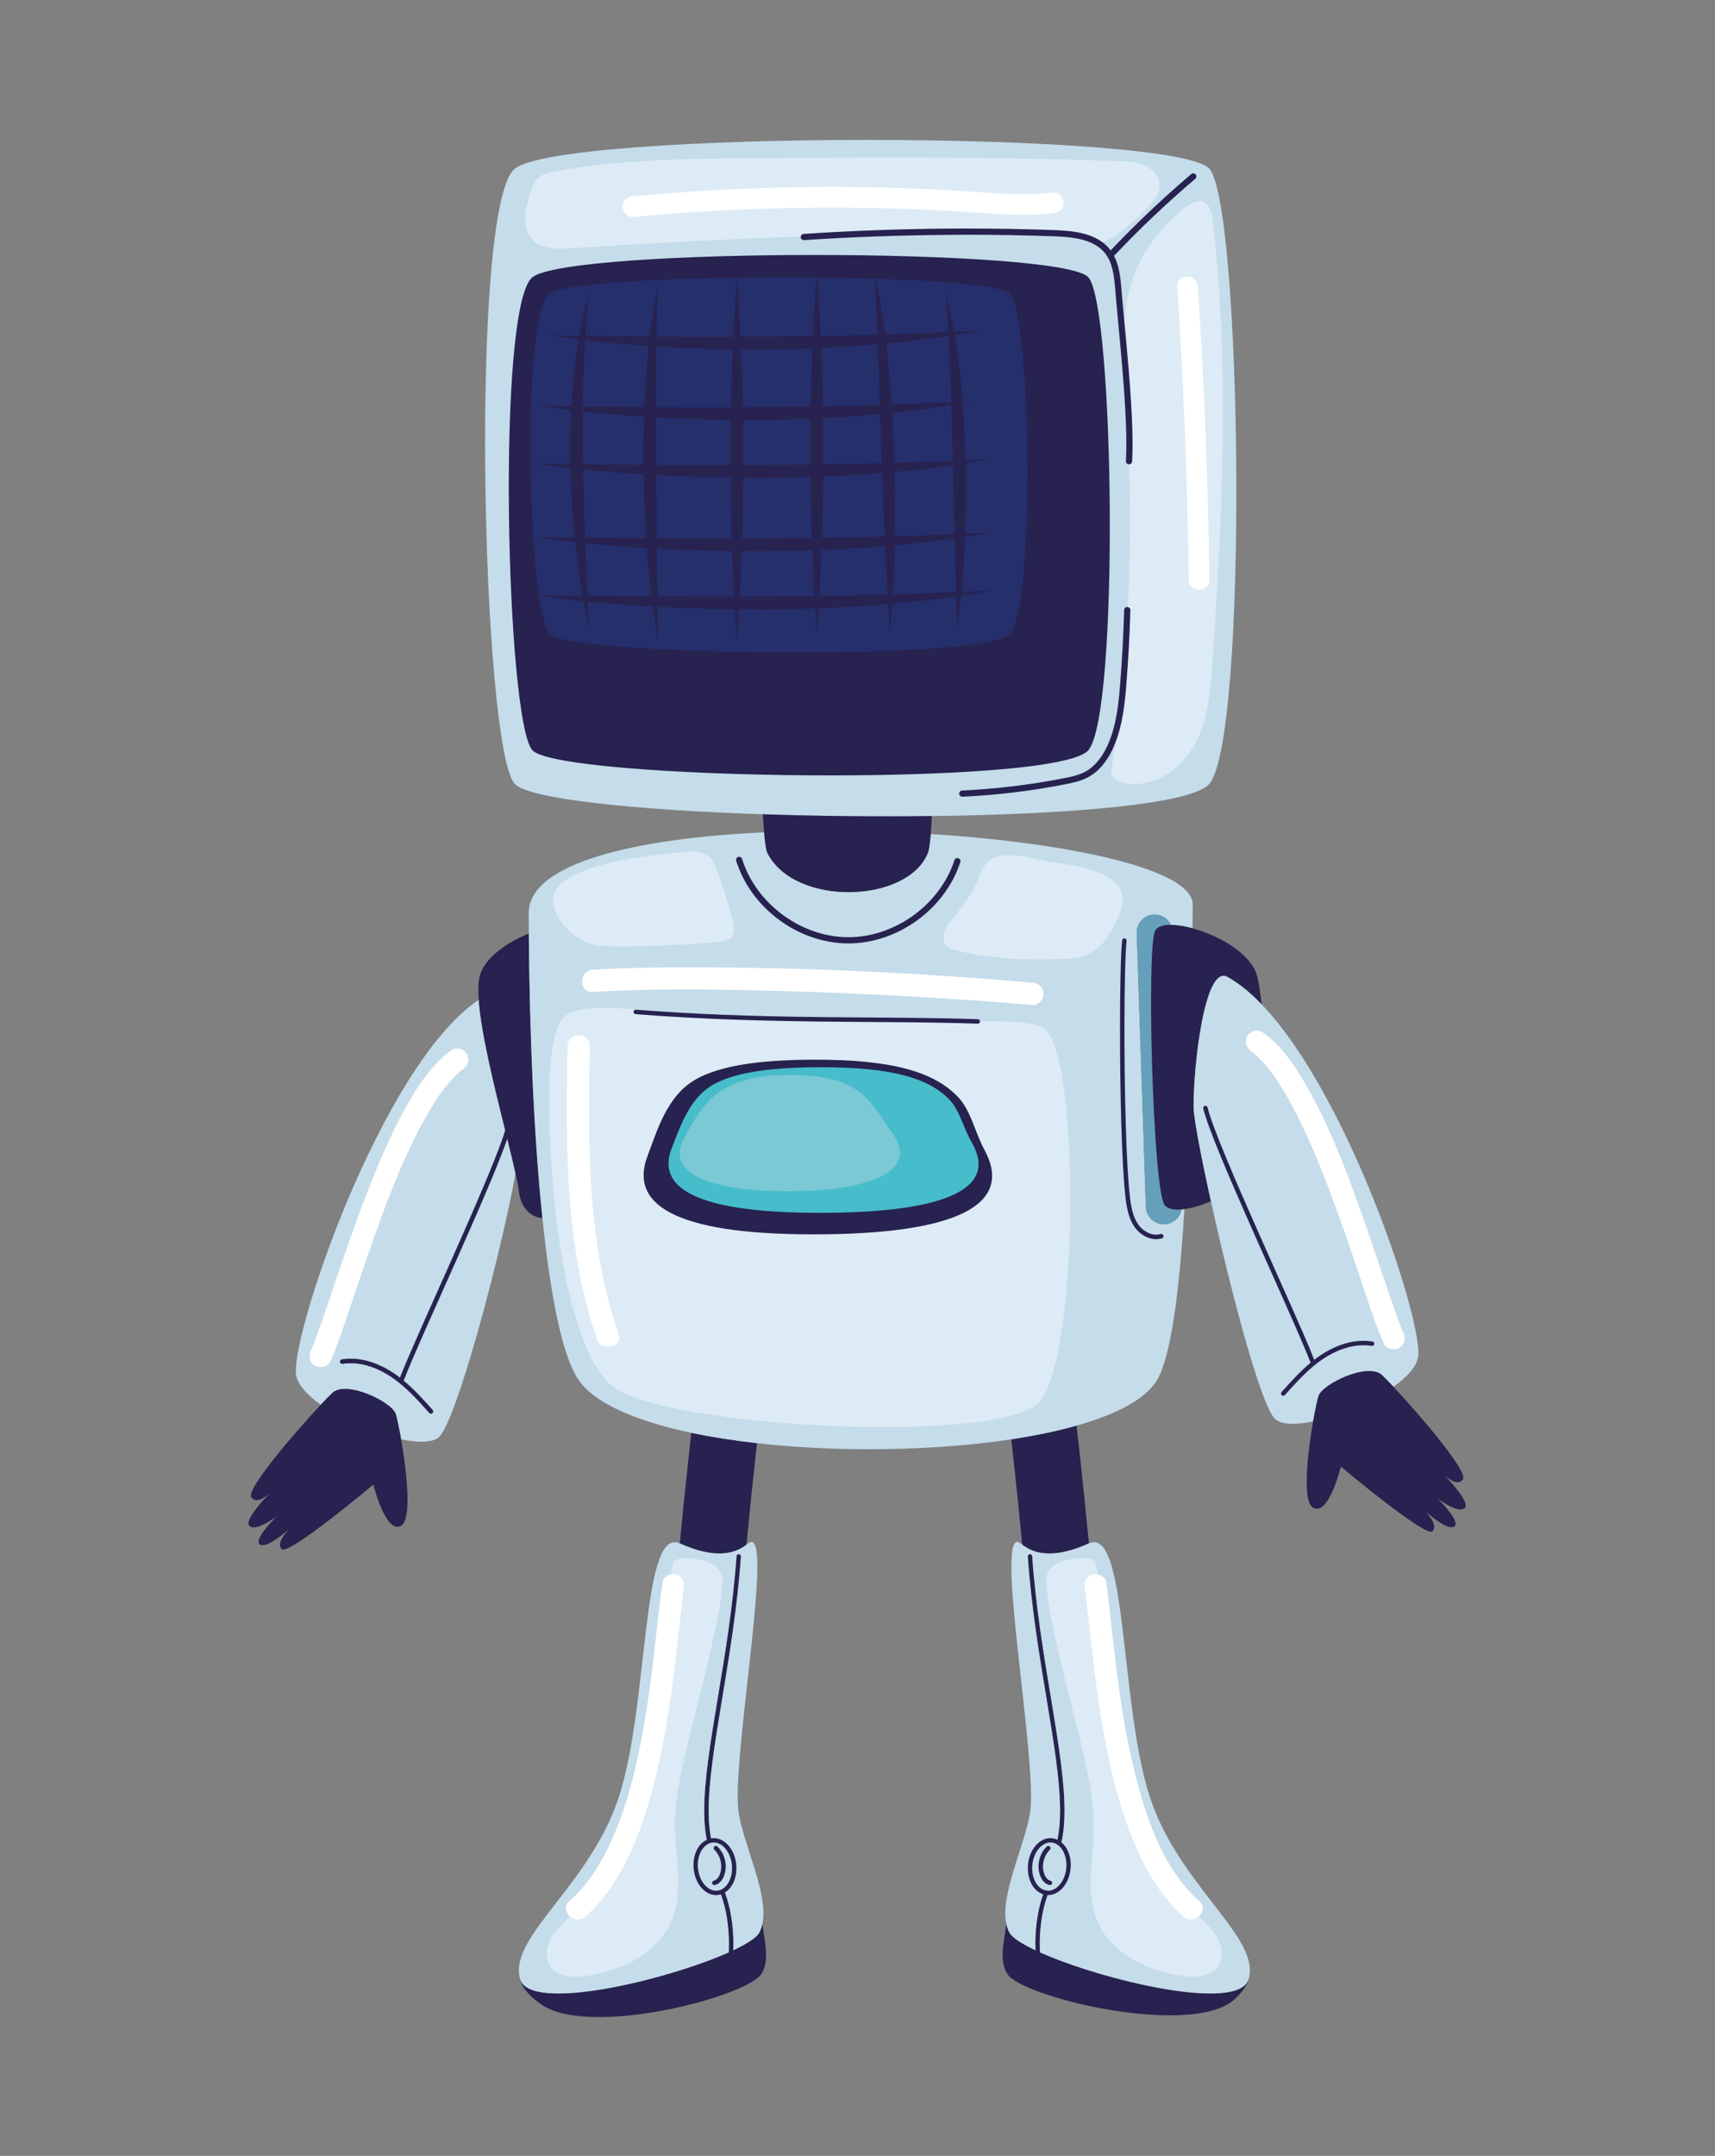 <?xml version="1.0" encoding="utf-8"?>
<!-- Generator: Adobe Illustrator 27.5.0, SVG Export Plug-In . SVG Version: 6.00 Build 0)  -->
<svg version="1.1" id="Capa_1" xmlns="http://www.w3.org/2000/svg" xmlns:xlink="http://www.w3.org/1999/xlink" x="0px" y="0px"
	 viewBox="0 0 1893 2379" style="enable-background:new 0 0 1893 2379;" xml:space="preserve">
<rect x="0" y="0" width="1893" height="2379" fill="#808080" stroke="none"/>
<path style="fill:#C5DCEA;" d="M1335.172,186.503c-35.69-42.828-717.371-42.828-767.337,0c-49.966,42.828-35.886,635.284,0,678.112
	c14.384,17.167,133.664,29.165,274.168,33.942c60.487,2.056,124.878,2.773,186.569,1.985c152.514-1.949,288.329-13.089,306.6-35.927
	C1378,811.08,1370.862,229.331,1335.172,186.503z"/>
<path style="fill:#C5DCEA;" d="M559.907,1256.468c-3.767,11.009-9.399,25.373-16.282,42.006
	c-10.198,24.627-23.024,53.937-36.091,83.392c-26.055,58.726-53.095,118.1-62.022,141.674c11.729,9.739,21.969,21.125,32.017,32.332
	c0.906,1.011,0.82,2.565-0.191,3.471c-1.011,0.906-2.565,0.82-3.47-0.191c-13.061-14.581-26.187-29.149-42.101-39.83
	c-13.341-8.965-29.102-15.065-44.747-15.056c-2.986,0-5.97,0.22-8.937,0.683l0.001,0.001c-1.342,0.209-2.599-0.709-2.808-2.05
	c-0.209-1.341,0.708-2.598,2.05-2.807c3.228-0.503,6.466-0.742,9.694-0.742c16.933,0.009,33.529,6.523,47.487,15.891
	c2.397,1.611,4.71,3.319,6.98,5.074c7.133-18.482,23.574-55.301,42.078-96.737c19.063-42.682,40.265-90.148,55.519-126.985
	c8.581-20.708,15.246-38.051,18.587-49.162c-11.833-47.771-26.559-106.963-29.252-144.156
	c-107.939,72.506-209.631,376.093-201.411,414.873c2.231,10.523,12.594,21.654,27.025,31.968
	c5.654-6.03,10.198-10.664,12.824-13.067c15.502-14.185,65.678,9.887,69.956,23.328c1.201,3.773,3.542,14.396,5.909,27.933
	c18.793,3.844,34.451,3.755,41.548-2.27c18.963-16.098,67.623-197.264,84.773-291.103
	C566.693,1284.161,563.492,1270.987,559.907,1256.468z"/>
<path style="fill:#27224F;" d="M1147.843,2154.38c0.017-0.136,0.068-0.261,0.062-0.403c-0.141-2.951-0.211-5.923-0.211-8.903
	c-0.006-19,2.891-38.238,8.635-53.828c0.201,0.007,0.404,0.029,0.605,0.029c6.433-0.004,12.319-3.397,16.688-8.654
	c4.383-5.273,7.369-12.475,8.145-20.59v-0.002c0.128-1.359,0.191-2.704,0.191-4.031c-0.004-7.613-2.062-14.607-5.671-19.953
	c-1.366-2.029-3.042-3.725-4.855-5.206c0.13-0.217,0.257-0.44,0.316-0.7l0,0c2.294-10.032,3.264-21.407,3.265-33.977
	c-0.038-67.49-27.926-170.058-35.663-280.886c-0.095-1.354-1.269-2.374-2.623-2.279c-1.354,0.095-2.374,1.269-2.279,2.623
	c7.808,111.345,35.687,214.258,35.649,280.543c0.001,11.937-0.925,22.635-2.967,31.967c-1.869-0.867-3.824-1.543-5.942-1.744
	c-0.577-0.056-1.153-0.082-1.723-0.082c-6.434,0.005-12.319,3.397-16.687,8.655c-4.383,5.272-7.368,12.474-8.144,20.591
	c-0.132,1.359-0.193,2.707-0.193,4.032c0.005,7.613,2.062,14.607,5.672,19.954c2.836,4.21,6.749,7.354,11.325,8.812
	c-5.809,16.164-8.654,35.552-8.658,54.731c0,2.358,0.081,4.706,0.167,7.051c-15.014-7.076-25.456-13.803-28.59-19.226
	c-1.737-3.005-2.84-6.423-3.621-10.047c-0.036-0.018-0.079-0.036-0.115-0.054c-1.115,15.231-8.933,40.239,1.381,55.644
	c16.726,24.982,186.626,66.015,243.045,33.317c10.762-6.188,21.886-20.306,23.081-27.569
	C1366.865,2220.965,1216.961,2185.312,1147.843,2154.38z M1144.182,2078.778c-2.981-4.399-4.832-10.479-4.828-17.2
	c0-1.174,0.055-2.363,0.171-3.562c0.681-7.198,3.352-13.506,7.029-17.916c3.693-4.425,8.272-6.889,12.91-6.884l1.254,0.06
	c4.503,0.431,8.499,3.109,11.498,7.522c2.981,4.398,4.832,10.478,4.828,17.199c0,1.171-0.056,2.362-0.17,3.568l0,0
	c-0.68,7.193-3.352,13.501-7.029,17.91c-3.693,4.425-8.272,6.888-12.91,6.884l-1.036-0.049c-0.097-0.054-0.17-0.136-0.277-0.178
	c-0.398-0.156-0.803-0.166-1.2-0.115C1150.445,2085.243,1146.894,2082.768,1144.182,2078.778z"/>
<path style="fill:#27224F;" d="M1128.301,1704.467c23.809,18.719,56.369,6.178,73.652-1.351
	c-3.223-33.584-6.71-67.139-10.366-100.653c-1.064-9.763-2.214-19.516-3.311-29.275c-21.543,6.088-45.845,11.122-71.988,15.081
	C1120.587,1626.97,1124.639,1665.701,1128.301,1704.467z"/>
<path style="fill:#C5DCEA;" d="M1172.215,2040.797c-2.999-4.413-6.995-7.091-11.498-7.522l-1.254-0.06
	c-4.638-0.005-9.217,2.458-12.91,6.884c-3.676,4.41-6.348,10.718-7.029,17.916c-0.116,1.199-0.171,2.388-0.171,3.562
	c-0.004,6.721,1.847,12.802,4.828,17.2c2.712,3.99,6.263,6.465,10.239,7.239c0.397-0.051,0.802-0.041,1.2,0.115
	c0.107,0.042,0.18,0.124,0.277,0.178l1.036,0.049c4.638,0.005,9.217-2.459,12.91-6.884c3.677-4.41,6.349-10.717,7.029-17.91
	c0.114-1.206,0.17-2.397,0.17-3.568C1177.047,2051.275,1175.196,2045.195,1172.215,2040.797z"/>
<path style="fill:#C5DCEA;" d="M1269.424,1983.645c-33.629-102.07-24.649-299.211-67.252-280.623c-0.07,0.03-0.15,0.064-0.22,0.094
	c-17.283,7.529-49.843,20.069-73.652,1.351c-0.496-0.389-1.01-0.709-1.498-1.126c-31.57-26.997,19.317,242.348,10.095,297.485
	c-6.078,36.347-33.054,90.075-26.165,122.026c0.781,3.625,1.884,7.043,3.621,10.047c3.134,5.423,13.577,12.15,28.59,19.226
	c-0.086-2.345-0.167-4.693-0.167-7.051c0.004-19.178,2.849-38.567,8.658-54.731c-4.576-1.458-8.489-4.602-11.325-8.812
	c-3.61-5.347-5.668-12.341-5.672-19.954c0-1.326,0.061-2.674,0.193-4.032c0.776-8.116,3.76-15.318,8.144-20.591
	c4.368-5.258,10.253-8.65,16.687-8.655c0.571,0,1.146,0.026,1.723,0.082c2.118,0.201,4.073,0.877,5.942,1.744
	c2.042-9.331,2.967-20.029,2.967-31.967c0.037-66.284-27.841-169.198-35.649-280.543c-0.095-1.354,0.925-2.528,2.279-2.623
	c1.354-0.095,2.528,0.925,2.623,2.279c7.737,110.828,35.625,213.396,35.663,280.886c-0.001,12.57-0.971,23.945-3.265,33.977l0,0
	c-0.059,0.26-0.186,0.483-0.316,0.7c1.813,1.482,3.49,3.178,4.855,5.206c3.609,5.346,5.667,12.34,5.671,19.953
	c0,1.327-0.063,2.672-0.191,4.031v0.002c-0.027,0.278-0.056,0.556-0.088,0.832c-0.896,7.775-3.824,14.667-8.057,19.758
	c-4.368,5.257-10.254,8.65-16.688,8.654c-0.201,0-0.404-0.022-0.605-0.029c-5.744,15.59-8.641,34.828-8.635,53.828
	c0,2.98,0.069,5.952,0.211,8.903c0.007,0.142-0.044,0.267-0.062,0.403c69.118,30.932,219.022,66.585,230.283,29.81
	c0.522-1.707,0.86-3.434,1.104-5.171C1385.599,2133.788,1300.487,2077.923,1269.424,1983.645z"/>
<path style="fill:#DCEBF5;" d="M1344.766,2140.226c-4.963-9.886-13.35-17.53-21.271-25.251c-0.074-0.071-0.144-0.146-0.217-0.217
	c-4.4,3.945-11.33,5.349-16.993,0.344c-20.704-18.298-36.142-42.106-47.904-66.924c-23.437-49.452-35.305-103.736-43.808-157.511
	c-4.137-26.161-7.408-52.453-10.387-78.768c-1.262-11.151-2.469-22.309-3.725-33.461c-0.579-5.15-1.168-10.3-1.79-15.445
	c-0.241-1.989-0.485-3.977-0.737-5.964c-0.144-1.146-0.293-2.292-0.443-3.437c-0.032-0.255-0.047-0.363-0.068-0.531
	c-0.025-0.176-0.044-0.316-0.084-0.613c-0.904-6.602,1.488-13.166,8.582-15.116c1.865-0.512,3.999-0.436,6.072,0.054
	c-0.896-4.585-1.827-9.095-2.804-13.509c-1.776-8.026-55.478-7.27-54.474,20.495c1.609,44.509,32.734,151.857,42.104,195.398
	c5.211,24.216,10.342,48.659,10.446,73.429c0.159,37.727-10.895,77.971,6.131,111.638c9.613,19.008,27.211,33.02,46.409,42.248
	c15.717,7.554,32.788,12.279,50.152,13.878c12.053,1.11,25.88-0.025,33.543-9.393
	C1350.502,2163.007,1349.729,2150.112,1344.766,2140.226z"/>
<path style="fill:#FFFFFF;" d="M1205.921,1737.332c-7.095,1.95-9.487,8.514-8.582,15.116c0.041,0.297,0.06,0.437,0.084,0.613
	c0.021,0.168,0.036,0.276,0.068,0.531c0.15,1.145,0.298,2.291,0.443,3.437c0.252,1.987,0.497,3.975,0.737,5.964
	c0.622,5.145,1.21,10.295,1.79,15.445c1.256,11.152,2.463,22.31,3.725,33.461c2.979,26.314,6.251,52.607,10.387,78.768
	c8.504,53.775,20.371,108.06,43.808,157.511c11.762,24.818,27.2,48.626,47.904,66.924c5.663,5.005,12.593,3.601,16.993-0.344
	c4.778-4.284,6.57-11.568,0.385-17.035c-36.335-32.112-54.555-80.684-67.156-126.456c-13.919-50.556-21.254-102.679-27.212-154.687
	c-2.699-23.561-5.04-47.168-8.259-70.666c-0.611-4.461-4.684-7.497-9.045-8.529
	C1209.919,1736.896,1207.786,1736.82,1205.921,1737.332z"/>
<path style="fill:#27224F;" d="M809.346,2152.125c0.084-2.343,0.164-4.689,0.164-7.048c-0.006-19.947-3.056-40.147-9.349-56.682
	c2.751-1.7,5.16-4.031,7.069-6.865c3.609-5.347,5.667-12.341,5.671-19.954c0-1.328-0.063-2.673-0.191-4.031
	c-0.776-8.118-3.761-15.32-8.145-20.593c-4.368-5.258-10.254-8.65-16.688-8.655c-0.57,0-1.148,0.026-1.728,0.083
	c-0.44,0.041-0.836,0.213-1.266,0.285c-1.83-8.993-2.693-19.176-2.692-30.508c-0.037-66.284,27.838-169.198,35.651-280.543
	c0.094-1.354-0.927-2.528-2.28-2.623c-1.354-0.095-2.529,0.926-2.623,2.28c-7.741,110.828-35.627,213.395-35.664,280.885
	c0.001,11.766,0.898,22.438,2.889,31.989c-3.607,1.686-6.75,4.39-9.111,7.895c-3.61,5.346-5.668,12.34-5.672,19.953
	c0,1.324,0.061,2.67,0.193,4.033l0,0c0,0.001,0.001,0.002,0.001,0.004l0,0l0,0c0.777,8.115,3.76,15.314,8.143,20.586
	c4.368,5.257,10.253,8.65,16.687,8.654c0.572,0,1.145-0.027,1.719-0.081c1.228-0.116,2.385-0.447,3.533-0.795
	c5.951,15.736,8.94,35.338,8.935,54.68c0,2.977-0.071,5.95-0.208,8.901c-0.007,0.141,0.045,0.265,0.062,0.4
	c-69.118,30.932-219.023,66.585-230.284,29.81c0.509,4.909,5.89,15.625,23.081,27.569c53.553,37.206,226.32-8.335,243.046-33.317
	c10.313-15.406,2.496-40.414,1.381-55.644c-0.036,0.018-0.078,0.036-0.115,0.054c-0.781,3.625-1.884,7.043-3.621,10.048
	C834.802,2138.323,824.361,2145.049,809.346,2152.125z M791.665,2086.3l-1.258,0.059c-4.638,0.005-9.217-2.458-12.91-6.884
	c-3.676-4.41-6.348-10.717-7.028-17.91l-0.001-0.004c-0.116-1.201-0.171-2.39-0.171-3.563c-0.004-6.721,1.847-12.802,4.828-17.199
	c2.276-3.349,5.13-5.685,8.339-6.812c0.008-0.002,0.014,0.001,0.022-0.001c0.008-0.002,0.012-0.007,0.02-0.009
	c1.006-0.35,2.043-0.598,3.113-0.701l1.257-0.06c4.639-0.005,9.218,2.458,12.911,6.884c3.677,4.41,6.349,10.718,7.029,17.911
	c0.113,1.203,0.169,2.395,0.169,3.567c0.004,6.721-1.846,12.802-4.827,17.2C800.16,2083.191,796.164,2085.869,791.665,2086.3z"/>
<path style="fill:#27224F;" d="M750.387,1703.137c17.282,7.525,49.764,20.01,73.547,1.373c3.26-34.049,6.794-68.068,10.5-102.046
	c0.361-3.307,0.757-6.609,1.121-9.915c-25.578-2.88-49.984-6.697-72.483-11.457C758.527,1621.738,754.242,1662.418,750.387,1703.137
	z"/>
<path style="fill:#C5DCEA;" d="M807.817,2058.011c-0.68-7.194-3.352-13.502-7.029-17.911c-3.693-4.425-8.272-6.889-12.911-6.884
	l-1.257,0.06c-1.071,0.103-2.107,0.351-3.113,0.701c-0.008,0.002-0.012,0.007-0.02,0.009c-0.007,0.002-0.014-0.001-0.022,0.001
	c-3.209,1.126-6.063,3.462-8.339,6.812c-2.981,4.398-4.832,10.478-4.828,17.199c0,1.174,0.055,2.362,0.171,3.563l0.001,0.004
	c0.031,0.326,0.066,0.651,0.105,0.973c0.819,6.788,3.413,12.728,6.923,16.937c3.693,4.426,8.272,6.888,12.91,6.884l1.258-0.059
	c4.499-0.431,8.495-3.109,11.494-7.522c2.981-4.399,4.831-10.479,4.827-17.2C807.986,2060.406,807.93,2059.214,807.817,2058.011z"/>
<path style="fill:#C5DCEA;" d="M815.392,2000.826c-9.22-55.137,41.667-324.482,10.097-297.485c-0.507,0.433-1.04,0.765-1.555,1.169
	c-23.783,18.637-56.265,6.153-73.547-1.373c-0.086-0.037-0.184-0.078-0.268-0.115c-42.603-18.588-33.622,178.553-67.252,280.623
	c-31.063,94.278-116.175,150.143-109.806,195.374c0.245,1.737,0.582,3.464,1.104,5.171c11.262,36.775,161.166,1.122,230.284-29.81
	c-0.017-0.135-0.068-0.26-0.062-0.4c0.137-2.952,0.208-5.924,0.208-8.901c0.006-19.342-2.984-38.944-8.935-54.68
	c-1.148,0.348-2.306,0.679-3.533,0.795c-0.575,0.054-1.147,0.081-1.719,0.081c-6.435-0.004-12.319-3.397-16.687-8.654
	c-4.383-5.272-7.366-12.471-8.143-20.586l0,0c0-0.002-0.001-0.003-0.001-0.004c-0.133-1.364-0.193-2.709-0.193-4.033
	c0.004-7.613,2.062-14.607,5.672-19.953c2.361-3.505,5.504-6.208,9.111-7.895c-1.991-9.551-2.888-20.223-2.889-31.989
	c0.038-67.49,27.923-170.058,35.664-280.885c0.094-1.354,1.269-2.375,2.623-2.28c1.353,0.095,2.374,1.269,2.28,2.623
	c-7.813,111.345-35.689,214.258-35.651,280.543c-0.001,11.332,0.861,21.515,2.692,30.508c0.43-0.073,0.826-0.244,1.266-0.285
	c0.58-0.057,1.157-0.083,1.728-0.083c6.434,0.005,12.32,3.397,16.688,8.655c4.383,5.272,7.368,12.474,8.145,20.593
	c0.129,1.357,0.191,2.703,0.191,4.031c-0.004,7.613-2.062,14.607-5.671,19.954c-1.909,2.833-4.318,5.164-7.069,6.865
	c6.292,16.535,9.343,36.735,9.349,56.682c0,2.358-0.081,4.705-0.164,7.048c15.015-7.077,25.456-13.803,28.591-19.227
	c1.736-3.005,2.839-6.423,3.621-10.048C848.447,2090.9,821.471,2037.173,815.392,2000.826z"/>
<path style="fill:#27224F;" d="M791.909,2037.612c-0.977-0.943-2.532-0.915-3.474,0.062c-0.943,0.977-0.915,2.532,0.062,3.475
	l0-0.001c4.873,4.691,7.62,11.599,7.614,18.436c0,2.83-0.466,5.641-1.42,8.28c-0.648,1.799-1.61,3.565-2.779,4.899
	c-1.178,1.344-2.503,2.232-3.991,2.571c-1.324,0.301-2.153,1.618-1.852,2.941c0.3,1.323,1.617,2.152,2.941,1.852
	c2.727-0.62,4.934-2.214,6.604-4.13c1.677-1.926,2.876-4.196,3.699-6.46c1.159-3.208,1.713-6.583,1.713-9.952
	C801.017,2051.46,797.828,2043.34,791.909,2037.612z"/>
<path style="fill:#27224F;" d="M1158.335,2080.127c1.323,0.301,2.64-0.528,2.94-1.852c0.301-1.323-0.528-2.64-1.851-2.941
	c-1.49-0.339-2.814-1.228-3.993-2.571c-1.168-1.333-2.13-3.1-2.779-4.9c-0.956-2.638-1.422-5.448-1.422-8.278
	c-0.007-6.837,2.741-13.745,7.616-18.436c0.977-0.942,1.004-2.498,0.062-3.474c-0.943-0.977-2.497-1.004-3.474-0.062l-0.001-0.001
	c-5.92,5.727-9.11,13.847-9.118,21.973c0,3.367,0.552,6.744,1.716,9.952c0.822,2.264,2.022,4.534,3.699,6.46
	C1153.4,2077.914,1155.607,2079.508,1158.335,2080.127z"/>
<path style="fill:#DCEBF5;" d="M743.103,1723.878c-0.977,4.415-1.909,8.926-2.805,13.513c2.08-0.492,4.216-0.569,6.072-0.059
	c6.996,1.922,9.482,8.549,8.583,15.116c-0.03,0.214-0.045,0.331-0.065,0.481c-0.079,0.599-0.158,1.197-0.236,1.795
	c-0.147,1.157-0.297,2.315-0.441,3.472c-0.303,2.42-0.597,4.84-0.885,7.261c-0.676,5.688-1.319,11.381-1.954,17.074
	c-1.443,12.932-2.846,25.869-4.347,38.794c-6.244,53.769-13.782,107.761-28.513,159.956c-13.656,48.387-33.937,99.733-72.507,133.82
	c-5.665,5.007-12.593,3.602-16.992-0.344c-0.074,0.072-0.145,0.146-0.218,0.217c-7.921,7.721-16.307,15.365-21.27,25.251
	c-4.963,9.885-5.736,22.781,1.267,31.344c7.663,9.369,21.491,10.504,33.543,9.393c17.365-1.599,34.435-6.323,50.152-13.878
	c19.199-9.228,36.796-23.239,46.409-42.248c17.027-33.667,5.973-73.91,6.131-111.638c0.105-24.77,5.235-49.213,10.446-73.429
	c9.37-43.541,40.495-150.889,42.104-195.398C798.581,1716.608,744.879,1715.852,743.103,1723.878z"/>
<path style="fill:#FFFFFF;" d="M646.005,2115.102c38.57-34.088,58.851-85.433,72.507-133.82
	c14.73-52.195,22.268-106.186,28.513-159.956c1.501-12.926,2.904-25.862,4.347-38.794c0.635-5.693,1.278-11.386,1.954-17.074
	c0.288-2.421,0.582-4.841,0.885-7.261c0.144-1.158,0.294-2.315,0.441-3.472c0.078-0.599,0.157-1.197,0.236-1.795
	c0.02-0.151,0.036-0.267,0.065-0.481c0.899-6.567-1.587-13.193-8.583-15.116c-1.855-0.51-3.992-0.433-6.072,0.059
	c-4.349,1.03-8.431,4.047-9.045,8.524c-6.141,44.83-9.746,89.954-16.682,134.687c-8.072,52.077-18.732,105.624-41.169,153.653
	c-11.116,23.792-25.034,46.021-44.775,63.469c-6.182,5.464-4.393,12.75,0.386,17.035
	C633.412,2118.704,640.34,2120.109,646.005,2115.102z"/>
<path style="fill:#27224F;" d="M529.38,1077.605c-1.535,6.239-1.727,15.079-0.96,25.671c2.692,37.192,17.418,96.385,29.252,144.156
	c-3.341,11.111-10.007,28.454-18.587,49.162c-15.254,36.837-36.456,84.303-55.519,126.985
	c-18.504,41.437-34.945,78.255-42.078,96.737c-2.271-1.756-4.583-3.463-6.98-5.074c-13.958-9.368-30.554-15.882-47.487-15.891
	c-3.228,0-6.466,0.239-9.694,0.742c-1.342,0.209-2.259,1.466-2.05,2.807c0.209,1.341,1.466,2.259,2.808,2.05l-0.001-0.001
	c2.967-0.463,5.951-0.683,8.937-0.683c15.646-0.009,31.406,6.091,44.747,15.056c15.914,10.682,29.041,25.249,42.101,39.83
	c0.905,1.011,2.459,1.096,3.47,0.191c1.011-0.906,1.096-2.46,0.191-3.471c-10.048-11.207-20.288-22.593-32.017-32.332
	c8.927-23.574,35.967-82.948,62.022-141.674c13.067-29.454,25.893-58.765,36.091-83.392c6.883-16.633,12.515-30.997,16.282-42.006
	c3.585,14.519,6.786,27.693,9.137,38.47c1.733,7.946,3.012,14.611,3.635,19.537c2.499,19.759,13.734,28.412,26.024,29.815
	c-9.474-91.318-14.223-204.471-15.015-314.135C558.762,1040.242,534.341,1057.453,529.38,1077.605z"/>
<path style="fill:#C5DCEA;" d="M1273.877,1009.164c8.165-0.272,15.381,4.488,18.661,11.47c6.811,0.047,15.002,1.341,23.717,3.704
	c0.096-8.736,0.187-17.454,0.272-26.124c0.38-38.849-134.844-68.088-289.214-77.86c-0.847,10.231-1.877,17.62-3.084,20.66
	c-22.294,56.138-147.47,59.706-177.283,0c-1.298-2.599-2.499-10.823-3.533-22.546c-141.61,6.626-259.967,33.675-259.837,89.281
	c0.018,7.446,0.057,14.92,0.111,22.407c0.792,109.664,5.541,222.817,15.015,314.135c8.748,84.311,21.52,150.012,38.943,177.042
	c17.383,26.968,64.332,46.831,125.427,59.758c22.499,4.76,46.905,8.577,72.483,11.457c90.423,10.183,195.26,8.667,280.733-4.278
	c26.143-3.959,50.445-8.994,71.988-15.081c44.946-12.701,77.818-30,89.727-51.856c14.886-27.32,23.838-97.425,29.37-187.125
	c-1.091,0.149-2.144,0.255-3.182,0.343c-1.599,9.044-9.377,16.107-18.902,16.425c-10.925,0.365-20.162-8.275-20.527-19.201
	l-10.086-302.085C1254.312,1018.765,1262.952,1009.528,1273.877,1009.164z"/>
<path style="fill:#DCEBF5;" d="M1154.068,1136.012c-8.06-7.92-35.035-9.473-72.361-8.911c0.001,0.044,0.023,0.082,0.021,0.126
	c-0.048,1.356-1.185,2.418-2.542,2.371c-14.906-0.517-30.105-0.863-45.565-1.121c-66.829-1.114-139.137-0.442-219.203-3.174
	c-35.992-1.228-73.504-3.128-112.852-6.22l0,0c-1.353-0.107-2.364-1.29-2.258-2.643c0.107-1.353,1.29-2.364,2.643-2.257
	c7.97,0.626,15.836,1.185,23.662,1.719c-48.529-4.92-85.516-6.61-101.256,4.723c-20.217,14.557-19.822,94.451-16.701,150.025
	c7.072,125.944,30.615,225.962,66.556,257.735c53.708,47.479,427.844,65.876,472.136,19.555
	C1190.643,1501.62,1192.96,1174.226,1154.068,1136.012z"/>
<path style="fill:#659FBA;" d="M1273.877,1009.164c-10.925,0.364-19.566,9.602-19.201,20.527l10.086,302.085
	c0.365,10.926,9.602,19.566,20.527,19.201c9.524-0.318,17.302-7.381,18.902-16.425c-9.059,0.779-16.019-0.73-18.906-5.215
	c-12.706-19.743-19.949-281.925-10.267-302.149c2.198-4.589,8.699-6.614,17.521-6.553
	C1289.258,1013.652,1282.043,1008.891,1273.877,1009.164z"/>
<path style="fill:#27224F;" d="M1354.723,1077.975c12.749,6.988,25.451,17.409,37.938,30.386
	c-1.333-12.177-2.97-22.775-4.935-30.755c-6.11-24.822-41.733-45.202-71.47-53.267c-8.715-2.364-16.906-3.657-23.717-3.704
	c-8.821-0.061-15.323,1.964-17.521,6.553c-9.681,20.224-2.439,282.406,10.267,302.149c2.886,4.485,9.847,5.994,18.906,5.215
	c1.038-0.089,2.091-0.195,3.182-0.343c8.66-1.183,18.884-4.227,29.235-8.637c-11.221-50.72-19.046-92.329-19.138-103.341
	C1317.101,1177.69,1329.454,1064.124,1354.723,1077.975z"/>
<path style="fill:#27224F;" d="M1281.073,1361.769l-0.001,0c-1.615,0.492-3.263,0.723-4.924,0.723
	c-7.431,0.044-15.309-4.816-19.858-11.4c-5.682-8.136-7.663-18.618-8.949-29.105c-4.267-34.414-6.187-117.403-6.182-185.737
	c-0.003-44.953,0.832-83.742,2.322-98.052c0.14-1.35-0.841-2.558-2.191-2.698c-1.35-0.14-2.558,0.841-2.698,2.191
	c-1.534,14.827-2.345,53.49-2.349,98.559c0.005,68.481,1.895,151.343,6.219,186.341c1.331,10.653,3.307,21.96,9.793,31.308
	c5.394,7.709,14.37,13.465,23.893,13.509c2.118,0,4.257-0.296,6.357-0.936c1.298-0.396,2.03-1.769,1.634-3.068
	C1283.744,1362.105,1282.371,1361.373,1281.073,1361.769z"/>
<path style="fill:#27224F;" d="M699.308,1116.441c-0.106,1.353,0.905,2.536,2.258,2.643l0,0c39.347,3.093,76.86,4.992,112.852,6.22
	c80.066,2.732,152.374,2.061,219.203,3.174c15.461,0.258,30.659,0.604,45.565,1.121c1.356,0.047,2.493-1.015,2.542-2.371
	c0.002-0.044-0.02-0.082-0.021-0.126c-0.024-1.297-1.037-2.369-2.349-2.415c-102.677-3.556-217.419,0.522-353.743-8.784
	c-7.826-0.534-15.692-1.092-23.662-1.719C700.598,1114.076,699.415,1115.088,699.308,1116.441z"/>
<path style="fill:#FFFFFF;" d="M834.291,1092.883c68.202,1.469,136.381,4.442,204.467,8.664c33.633,2.086,67.25,4.491,100.819,7.444
	c6.62,0.582,12.288-6.065,12.288-12.289c0-7.132-5.649-11.705-12.288-12.289c-129.497-11.388-259.987-17.381-389.988-16.963
	c-31.751,0.102-63.523,0.679-95.223,2.571c-15.717,0.938-15.825,25.521,0,24.577
	C714.229,1091.025,774.365,1091.592,834.291,1092.883z"/>
<path style="fill:#FFFFFF;" d="M651.047,1154.335c0.287-15.821-24.29-15.823-24.577,0c-1.964,108.373-3.414,219.78,32.496,323.548
	c5.141,14.856,28.891,8.47,23.7-6.533C647.431,1369.536,649.122,1260.659,651.047,1154.335z"/>
<path style="fill:#27224F;" d="M1024.229,941.014c1.207-3.04,2.237-10.429,3.084-20.66c0.479-5.777,0.9-12.449,1.259-19.812
	c-61.691,0.789-126.081,0.072-186.569-1.985c0.422,7.358,0.894,14.072,1.41,19.911c1.034,11.723,2.235,19.947,3.533,22.546
	C876.76,1000.72,1001.935,997.151,1024.229,941.014z"/>
<path style="fill:#27224F;" d="M1201.394,306.072c-28.552-32.949-573.895-32.949-613.867,0c-39.973,32.95-28.709,488.748,0,521.696
	c28.709,32.949,579.605,41.187,613.867,0C1235.656,786.582,1229.946,339.022,1201.394,306.072z"/>
<path style="fill:#252F6C;" d="M973.711,521.947c-21.672,1.726-43.385,2.98-65.113,3.82c-0.23,22.6-0.662,45.197-1.44,67.785
	c23.195-0.335,46.334-0.832,69.42-1.449C975.559,569.258,974.61,545.693,973.711,521.947z"/>
<path style="fill:#252F6C;" d="M977.059,602.726c-23.436,1.922-46.92,3.323-70.421,4.206c-0.665,16.955-1.487,33.904-2.458,50.845
	c25.26-0.354,50.453-0.899,75.583-1.586C978.807,639.094,977.91,621.181,977.059,602.726z"/>
<path style="fill:#252F6C;" d="M1053.792,594.11c-21.925,3.163-43.937,5.687-66.007,7.67c-0.357,18.086-1.061,36.161-2.13,54.224
	c23.331-0.665,46.556-1.523,69.695-2.539C1054.766,633.77,1054.256,613.976,1053.792,594.11z"/>
<path style="fill:#252F6C;" d="M987.561,520.726c0.523,23.672,0.691,47.349,0.373,71.016c22.004-0.638,43.916-1.44,65.749-2.391
	c-0.585-25.295-1.137-50.667-1.747-76.057C1030.55,516.344,1009.085,518.796,987.561,520.726z"/>
<path style="fill:#252F6C;" d="M719.052,658.218c-2.107-17.768-3.732-35.587-5.025-53.434c-22.691-1.322-45.349-3.114-67.963-5.384
	c0.733,19.48,1.536,38.896,2.335,58.223C671.872,657.858,695.426,658.064,719.052,658.218z"/>
<path style="fill:#252F6C;" d="M984.775,455.506c0.893,14.608,1.639,29.222,2.244,43.828c0.113,3.784,0.191,7.569,0.288,11.354
	c21.589-0.622,43.091-1.402,64.515-2.325c-0.503-20.629-1.103-41.234-1.772-61.806
	C1028.38,450.179,1006.617,453.171,984.775,455.506z"/>
<path style="fill:#252F6C;" d="M896.577,607.229c-17.824,0.573-35.65,0.951-53.46,1.077c-8.119-0.006-16.24-0.077-24.36-0.153
	c-0.612,16.76-1.374,33.515-2.284,50.262c27.529-0.06,55.057-0.225,82.551-0.588C898.057,640.968,897.24,624.102,896.577,607.229z"
	/>
<path style="fill:#252F6C;" d="M810.282,658.426c-0.913-16.788-1.677-33.583-2.29-50.384c-27.578-0.374-55.151-1.232-82.691-2.667
	c0.208,17.681,0.403,35.318,0.555,52.872C753.943,658.417,782.101,658.469,810.282,658.426z"/>
<path style="fill:#252F6C;" d="M1114.594,699.929c28.34-29.691,23.617-352.334,0-376.087c-8.335-8.383-69.932-13.803-147.583-16.269
	c4.019,20.383,7.262,40.889,9.876,61.481c23.385-0.695,46.662-1.576,69.849-2.605c-0.762-14.456-1.603-28.864-2.584-43.18
	c3.551,14.189,6.488,28.502,8.996,42.89c8.862-0.407,17.771-0.744,26.596-1.205c-8.643,1.639-17.311,3.118-25.989,4.529
	c4.127,24.4,6.885,49.034,8.808,73.735c2.986-0.149,6.005-0.252,8.987-0.407c-2.962,0.562-5.939,1.017-8.905,1.552
	c1.619,21.102,2.655,42.249,3.31,63.351c9.706-0.451,19.461-0.821,29.121-1.342c-9.666,1.781-19.361,3.392-29.069,4.902
	c0.393,25.848,0.259,51.71-0.625,77.54c9.897-0.459,19.844-0.836,29.694-1.369c-9.917,1.827-19.861,3.487-29.822,5.03
	c-0.753,20.27-1.998,40.515-3.88,60.714c11.239-0.51,22.522-0.949,33.702-1.554c-11.339,2.089-22.716,3.949-34.113,5.668
	c-1.198,12.286-2.566,24.559-4.273,36.802c-0.45-11.952-0.821-23.994-1.188-36.041c-23.41,3.413-46.921,6.084-70.496,8.154
	c-0.733,10.845-1.56,21.686-2.609,32.518c-0.708-10.253-1.385-20.992-2.037-32.109c-25.628,2.163-51.317,3.678-77.025,4.598
	c-0.569,9.17-1.073,18.346-1.733,27.511c-0.657-9.132-1.159-18.273-1.727-27.41c-18.922,0.642-37.848,1.039-56.756,1.173
	c-9.172-0.007-18.347-0.076-27.521-0.173c-0.698,11.75-1.375,23.502-2.219,35.243c-0.846-11.752-1.524-23.513-2.223-35.275
	c-28.424-0.35-56.845-1.225-85.23-2.695c0.095,12.691,0.188,25.378,0.219,37.97c-2.169-12.71-3.992-25.462-5.646-38.232
	c-23.985-1.312-47.938-3.111-71.841-5.467c0.435,10.528,0.865,21.038,1.274,31.5c-2.157-10.429-4.127-21.155-6.001-32.001
	c-16.316-1.661-32.609-3.565-48.867-5.801c3.277,22.328,7.265,37.854,11.776,42.366
	C630.585,723.682,1086.254,729.62,1114.594,699.929z"/>
<path style="fill:#252F6C;" d="M642.935,657.566c-3.218-19.311-5.951-39.158-8.117-59.358c-14.698-1.589-29.381-3.321-44.03-5.385
	c14.447,0.16,28.995,0.311,43.529,0.462c-2.584-25.257-4.263-50.961-4.858-76.718c-12.907-1.445-25.803-3.004-38.671-4.818
	c12.793,0.142,25.685,0.274,38.548,0.41c-0.366-20.009-0.026-39.99,1.014-59.778c-10.825-1.364-21.637-2.844-32.425-4.518
	c10.84,0.185,21.765,0.328,32.656,0.489c1.453-25.132,4.121-49.863,8.18-73.802c-10.898-1.371-21.782-2.858-32.642-4.543
	c11.054,0.188,22.192,0.335,33.299,0.499c2.858-16.168,6.309-31.979,10.509-47.236c-1.578,15.694-2.818,31.482-3.791,47.336
	c23.593,0.335,47.258,0.618,71.023,0.806c2.282-18.815,5.167-37.552,8.983-56.14c-0.676,18.618-1.121,37.384-1.459,56.212
	c28.194,0.201,56.479,0.225,84.777,0.148c1.052-21.759,2.271-43.509,3.836-65.238c-101.237,1.45-192.282,7.264-206.459,17.449
	c-26.737,19.207-25.758,237.723-11.848,333.215C610.912,657.233,626.91,657.403,642.935,657.566z"/>
<path style="fill:#252F6C;" d="M817.29,371.605c26.689-0.101,53.377-0.308,80.03-0.723c0.979-21.567,2.168-43.124,3.652-64.664
	c-28.976-0.298-58.654-0.24-87.521,0.172C815.017,328.112,816.237,349.855,817.29,371.605z"/>
<path style="fill:#252F6C;" d="M978.127,379.076c2.626,22.377,4.584,44.837,6.077,67.328c22.011-0.721,43.93-1.59,65.75-2.616
	c-0.809-24.511-1.746-48.959-2.993-73.223C1024.112,374.126,1001.151,376.894,978.127,379.076z"/>
<path style="fill:#252F6C;" d="M713.304,593.991c-1.51-23.477-2.434-46.996-2.937-70.521c-22.258-1.343-44.483-3.131-66.665-5.393
	c0.456,25.14,1.224,50.275,2.145,75.33C668.26,593.632,690.745,593.836,713.304,593.991z"/>
<path style="fill:#252F6C;" d="M902.225,306.232c1.482,21.491,2.669,42.999,3.649,64.518c20.86-0.354,41.678-0.832,62.447-1.415
	c-0.766-21.737-1.527-42.487-2.3-61.793C945.623,306.901,924.142,306.465,902.225,306.232z"/>
<path style="fill:#252F6C;" d="M908.42,448.374c20.914-0.392,41.773-0.911,62.586-1.539c-0.792-22.815-1.556-45.258-2.311-66.875
	c-20.705,1.808-41.454,3.151-62.223,4.061C907.344,405.466,908.044,426.917,908.42,448.374z"/>
<path style="fill:#252F6C;" d="M724.038,449.369c27.516,0.174,55.102,0.196,82.707,0.1c0.432-21.348,1.169-42.688,2.093-64.021
	c-28.118-0.373-56.237-1.281-84.301-2.988C724.205,404.677,724.041,426.984,724.038,449.369z"/>
<path style="fill:#252F6C;" d="M710.105,511.436c-0.05-17.15,0.138-34.334,0.649-51.512c-22.512-1.453-44.979-3.457-67.389-6.034
	c-0.177,19.444-0.087,38.926,0.227,58.418c22.111,0.225,44.292,0.424,66.545,0.582C710.129,512.406,710.113,511.921,710.105,511.436
	z"/>
<path style="fill:#252F6C;" d="M908.535,461.356c0.219,17.029,0.278,34.06,0.185,51.091c21.573-0.317,43.105-0.754,64.584-1.314
	c-0.675-18.133-1.322-36.318-1.952-54.334C950.455,458.804,929.509,460.3,908.535,461.356z"/>
<path style="fill:#252F6C;" d="M807.599,594.24c-0.707-22.429-1.122-44.865-1.29-67.304c-27.317-0.388-54.627-1.243-81.905-2.678
	c0.22,23.303,0.486,46.578,0.763,69.797C752.592,594.221,780.084,594.274,807.599,594.24z"/>
<path style="fill:#252F6C;" d="M806.184,513.169c-0.043-16.593,0.065-33.184,0.319-49.775c-27.511-0.29-55.024-1.148-82.493-2.682
	c0.031,17.404,0.134,34.832,0.28,52.265C751.535,513.144,778.848,513.199,806.184,513.169z"/>
<path style="fill:#252F6C;" d="M894.607,526.213c-17.166,0.534-34.335,0.898-51.489,1.02c-7.557-0.006-15.117-0.077-22.675-0.143
	c-0.169,22.381-0.582,44.76-1.288,67.131c25.643-0.064,51.279-0.229,76.892-0.555C895.272,571.188,894.841,548.701,894.607,526.213z
	"/>
<path style="fill:#252F6C;" d="M643.423,448.543c22.506,0.31,45.078,0.572,67.737,0.746c0.864-22.532,2.374-45.035,4.795-67.434
	c-23.411-1.558-46.778-3.69-70.075-6.479C644.478,399.637,643.713,424.051,643.423,448.543z"/>
<path style="fill:#252F6C;" d="M843.119,385.668c-8.398,0.014-16.799-0.04-25.2-0.116c0.922,21.284,1.655,42.574,2.088,63.873
	c24.938-0.131,49.875-0.346,74.771-0.757c0.371-21.426,1.063-42.845,1.931-64.257C878.846,385.087,860.977,385.514,843.119,385.668z
	"/>
<path style="fill:#252F6C;" d="M834.924,463.524c-4.89,0.008-9.782-0.045-14.673-0.067c0.252,16.561,0.362,33.124,0.319,49.688
	c24.65-0.066,49.291-0.23,73.912-0.537c-0.093-16.849-0.034-33.697,0.178-50.544C874.752,462.889,854.83,463.353,834.924,463.524z"
	/>
<path style="fill:#27224F;" d="M812.579,949.856c16.366,52.292,68.36,90.792,123.152,91.19l0.712,0.002
	c54.533-0.063,106.611-37.823,123.54-89.686c0.584-1.797-0.399-3.726-2.195-4.309c-1.797-0.585-3.726,0.398-4.309,2.195
	c-15.827,48.879-65.674,85.022-117.036,84.959l-0.671-0.002c-51.6-0.25-101.369-37.102-116.662-86.385
	c-0.563-1.803-2.48-2.809-4.283-2.247C813.022,946.135,812.017,948.052,812.579,949.856L812.579,949.856z"/>
<path style="fill:#DCEBF5;" d="M1338.902,244.307c-4.628-40.355-31.359-16.938-47.849-0.115
	c-24.148,24.637-40.044,51.082-46.692,85.488c-1.614,8.354-2.622,16.77-3.329,25.212c4.008,42.706,9.056,95.911,9.061,135.225
	c0,6.794-0.153,13.178-0.485,19.038c-0.102,1.79-1.575,3.136-3.335,3.182c1.711,52.512,1.22,105.094-1.505,157.563
	c1.677,0.262,2.959,1.68,2.909,3.421c-0.781,27.156-2.244,54.293-4.389,81.376c-1.747,21.929-4.103,44.533-12.419,65.446
	c-1.18,8.826-2.411,17.646-3.717,26.454c-0.462,3.118-0.91,6.427,0.34,9.321c1.704,3.942,6.051,5.988,10.172,7.192
	c30.838,9.009,64.103-11.783,80.003-39.699c15.9-27.916,18.532-61.193,20.697-93.247
	C1349.29,568.348,1357.385,405.435,1338.902,244.307z"/>
<path style="fill:#DCEBF5;" d="M1263.35,182.358c-8.592-3.71-18.186-4.155-27.538-4.517c-132.667-5.131-265.487-4.26-398.252-3.387
	c-75.399,0.496-151.258,1.033-225.424,14.623c-6.639,1.217-13.657,2.739-18.498,7.441c-3.967,3.855-5.885,9.297-7.674,14.532
	c-6.156,18.008-11.377,40.541,2.147,53.93c10.127,10.028,26.211,9.858,40.438,9.018c85.071-5.022,170.15-10.412,255.346-12.757
	c0.154-1.643,1.417-2.995,3.117-3.108c59.891-3.959,119.914-5.941,179.937-5.941c32.063,0,64.126,0.564,96.171,1.696
	c10.963,0.391,22.793,1.185,33.791,4.158c7.274,1.965,14.216,4.961,20.205,9.46c17.242-7.221,32.312-20.436,48.128-36.715
	c7.522-7.743,15.586-16.88,14.841-27.648C1279.437,193.808,1271.94,186.067,1263.35,182.358z"/>
<path style="fill:#27224F;" d="M1247.677,673.321c0.05-1.741-1.232-3.159-2.909-3.421c-0.141-0.022-0.265-0.091-0.412-0.096
	c-1.888-0.054-3.462,1.432-3.517,3.321c-0.777,27.041-2.234,54.063-4.37,81.031c-1.868,23.719-4.427,47.547-14.038,68.544
	c-5.404,11.848-13.333,22.748-24.203,28.695c-6.953,3.829-15.151,5.655-23.556,7.301c-37.147,7.314-74.837,11.871-112.657,13.62
	c-1.887,0.087-3.347,1.688-3.259,3.575c0.087,1.887,1.688,3.346,3.575,3.259l-0.001-0.001c38.158-1.765,76.183-6.362,113.662-13.742
	c8.481-1.679,17.392-3.562,25.527-8.016c12.728-7.01,21.348-19.209,27.134-31.848c0.812-1.779,1.496-3.595,2.215-5.401
	c8.316-20.913,10.672-43.517,12.419-65.446C1245.433,727.614,1246.896,700.477,1247.677,673.321z"/>
<path style="fill:#27224F;" d="M1163.12,253.889c-32.045-1.132-64.109-1.696-96.171-1.696c-60.023,0-120.045,1.981-179.937,5.941
	c-1.699,0.112-2.963,1.465-3.117,3.108c-0.016,0.18-0.083,0.345-0.071,0.531c0.125,1.885,1.754,3.311,3.64,3.187l-0.001,0
	c52.608-3.478,105.319-5.334,158.039-5.749c7.149-0.057,14.298-0.177,21.447-0.177c31.983,0,63.966,0.563,95.93,1.691
	c10.794,0.376,22.153,1.186,32.244,3.924c5.078,1.378,9.798,3.223,14.015,5.706c4.182,2.463,7.865,5.552,10.892,9.45
	c7.901,10.094,9.726,24.281,10.828,38.309c3.59,44.307,12.401,120.645,12.395,172.003c0,6.691-0.15,12.953-0.475,18.649
	c-0.108,1.886,1.334,3.502,3.221,3.61c0.096,0.005,0.18-0.037,0.275-0.039c1.76-0.046,3.232-1.392,3.335-3.182
	c0.332-5.86,0.485-12.244,0.485-19.038c-0.005-39.313-5.054-92.519-9.061-135.225c-1.296-13.813-2.485-26.544-3.356-37.329
	c-0.978-11.762-2.345-24.514-8.19-35.514c0.423-0.178,0.818-0.437,1.155-0.791h-0.001c28.024-29.543,57.64-57.577,88.675-83.94
	c1.439-1.223,1.615-3.382,0.392-4.821c-1.223-1.44-3.381-1.615-4.821-0.392c-31.138,26.451-60.852,54.576-88.979,84.21
	c-0.171-0.229-0.299-0.477-0.475-0.704c-2.453-3.159-5.27-5.813-8.317-8.103c-5.989-4.499-12.931-7.495-20.205-9.46
	C1185.913,255.074,1174.083,254.28,1163.12,253.889z"/>
<path style="fill:#FFFFFF;" d="M698.581,239.475c121.129-11.436,243.105-13.458,364.538-5.83c33.112,2.08,66.39,5.751,99.496,1.673
	c6.11-0.753,11.401-4.702,11.401-11.401c0-5.577-5.248-12.158-11.401-11.401c-29.452,3.627-58.991,1.037-88.46-0.954
	c-30.344-2.049-60.729-3.503-91.13-4.359c-60.802-1.713-121.673-1.026-182.421,2.047c-34.058,1.723-68.072,4.219-102.022,7.424
	c-6.13,0.579-11.4,4.826-11.4,11.401C687.181,233.791,692.415,240.057,698.581,239.475z"/>
<path style="fill:#FFFFFF;" d="M1334.851,639.708c-1.293-107.923-5.527-215.797-12.699-323.489
	c-0.969-14.566-23.779-14.674-22.801,0c7.171,107.692,11.405,215.566,12.698,323.489
	C1312.224,654.37,1335.027,654.409,1334.851,639.708z"/>
<path style="fill:#DCEBF5;" d="M651.996,1041.56c9.827,2.738,20.166,2.891,30.367,2.892c37.587,0.007,75.174-1.779,112.591-5.349
	c3.914-0.374,8.08-0.868,11.112-3.373c5.814-4.805,4.459-13.917,2.467-21.192c-4.809-17.576-10.246-34.98-16.296-52.169
	c-2.061-5.855-4.342-11.916-8.881-16.149c-8.05-7.509-20.479-7.066-31.419-5.845c-39.072,4.361-93.834,9.105-127.727,30.735
	C591.413,992.042,624.674,1033.946,651.996,1041.56z"/>
<path style="fill:#DCEBF5;" d="M1237.708,983.674c-3.127-8.418-10.958-14.172-18.992-18.186
	c-17.598-8.794-37.514-11.502-57.017-14.086c-18.627-2.469-54.718-15.201-70.678-1.024c-7.798,6.927-10.791,20.432-15.572,29.297
	c-6.169,11.439-13.965,21.279-21.721,31.619c-4.073,4.741-8.482,9.403-10.837,15.194c-2.355,5.791-2.155,13.143,2.304,17.525
	c2.874,2.825,6.962,3.96,10.878,4.912c38.42,9.344,78.355,11.171,117.849,9.237c9.264-0.453,18.751-1.167,27.202-4.992
	c15.095-6.832,24.236-22.242,31.326-37.218C1237.247,1005.819,1241.611,994.183,1237.708,983.674z"/>
<path style="fill:#27224F;" d="M366.857,1537.051c-2.625,2.402-7.169,7.036-12.824,13.067
	c-27.724,29.57-82.79,93.545-76.717,102.093c5.778,8.132,16.945-1.215,21.39-5.504c-6.713,6.892-29.003,30.65-23.557,36.946
	c6.388,7.387,30.096-10.083,30.096-10.083s-25.735,24.842-18.514,30.619c7.22,5.776,32.47-16.894,32.47-16.894
	s-15.669,15.247-8.059,22.244c7.609,6.998,100.934-71.314,100.934-71.314s13.445,54.929,30.606,45.431
	c12.344-6.832,6.107-60.659,0.041-95.344c-2.368-13.537-4.708-24.16-5.909-27.933
	C432.536,1546.938,382.359,1522.866,366.857,1537.051z"/>
<path style="fill:#FFFFFF;" d="M406.128,1384.792c18.11-52.063,37.08-104.766,64.29-152.892c6.062-10.72,13.54-22.71,20.473-31.597
	c2.434-3.12,6.787-8.176,10.311-11.744c1.779-1.8,3.612-3.545,5.519-5.209c0.703-0.614,1.424-1.208,2.147-1.801
	c0.212-0.144,1.711-1.301,2.128-1.596c5.408-3.83,7.966-10.73,4.408-16.813c-3.128-5.349-11.369-8.264-16.813-4.409
	c-17.789,12.597-31.005,30.498-42.366,48.862c-14.127,22.834-25.599,47.287-36.137,71.945
	c-21.952,51.369-39.703,104.328-57.538,157.225c-3.703,10.98-7.407,21.962-11.314,32.871c-1.559,4.35-3.147,8.691-4.825,12.996
	c-0.656,1.681-1.339,3.35-2.015,5.022c-0.037,0.082-0.056,0.124-0.101,0.223c-0.356,0.788-0.704,1.58-1.066,2.365
	c-2.779,6.022-1.706,13.236,4.408,16.813c5.301,3.101,14.02,1.646,16.813-4.408c7.067-15.32,12.338-31.49,17.767-47.439
	C390.206,1431.741,397.984,1408.204,406.128,1384.792z"/>
<path style="fill:#C5DCEA;" d="M1392.66,1108.36c-12.487-12.977-25.188-23.397-37.938-30.386
	c-25.269-13.851-37.622,99.715-37.252,144.255c0.091,11.012,7.917,52.621,19.138,103.341c21.443,96.93,55.286,227.139,71.25,240.691
	c7.098,6.026,22.756,6.115,41.548,2.271c2.368-13.538,4.71-24.161,5.91-27.934c4.278-13.44,54.454-37.512,69.955-23.328
	c2.626,2.403,7.17,7.036,12.824,13.067c14.431-10.315,24.794-21.445,27.025-31.968
	C1572.6,1463.084,1489.081,1208.566,1392.66,1108.36z"/>
<path style="fill:#27224F;" d="M1593.422,1626.924c4.443,4.288,15.612,13.639,21.391,5.506
	c6.073-8.548-48.994-72.523-76.718-102.092c-5.654-6.031-10.198-10.664-12.824-13.067c-15.502-14.185-65.678,9.887-69.955,23.328
	c-1.2,3.773-3.542,14.396-5.91,27.934c-6.066,34.685-12.302,88.511,0.041,95.343c17.162,9.499,30.606-45.431,30.606-45.431
	s93.325,78.312,100.935,71.314c7.609-6.998-8.059-22.245-8.059-22.245s25.248,22.669,32.469,16.894
	c7.22-5.776-18.514-30.619-18.514-30.619s23.708,17.47,30.096,10.083C1622.426,1657.575,1600.133,1633.815,1593.422,1626.924z"/>
<path style="fill:#FFFFFF;" d="M1381.133,1160.173c0.62,0.44,1.233,0.89,1.844,1.344c0.302,0.245,0.905,0.732,1.243,1.03
	c1.738,1.531,3.474,3.052,5.135,4.669c3.458,3.365,6.689,6.96,9.758,10.682c2.68,3.253,5.248,6.713,8.422,11.335
	c3.284,4.781,6.396,9.677,9.381,14.648c13.663,22.757,24.948,46.967,35.233,71.409c20.921,49.717,37.776,101.014,55.031,152.078
	c6.294,18.626,12.25,37.614,20.498,55.495c2.781,6.026,11.48,7.528,16.813,4.409c6.185-3.618,7.199-10.764,4.409-16.813
	c-0.402-0.873-0.784-1.753-1.171-2.632c0.442,0.973-1.006-2.424-1.397-3.414c-1.466-3.699-2.855-7.429-4.216-11.168
	c-3.381-9.294-6.576-18.655-9.752-28.02c-8.256-24.344-16.344-48.745-24.851-73.004c-18.672-53.247-38.356-107.411-66.788-156.357
	c-12.347-21.255-26.879-42.531-47.189-56.913c-5.419-3.838-13.669-0.967-16.813,4.408
	C1373.124,1149.516,1375.702,1156.327,1381.133,1160.173z"/>
<path style="fill:#27224F;" d="M1505.108,1484.485c2.986,0,5.97,0.221,8.938,0.683c1.341,0.209,2.597-0.708,2.807-2.049
	c0.21-1.341-0.708-2.598-2.049-2.807h-0.001c-3.229-0.503-6.468-0.742-9.695-0.742c-16.934,0.009-33.532,6.524-47.486,15.892
	c-2.398,1.612-4.712,3.32-6.983,5.077c-9.565-24.794-35.989-82.823-61.55-140.446c-13.06-29.438-25.874-58.723-36.042-83.279
	c-10.165-24.531-17.699-44.445-20.124-54.728c-0.313-1.321-1.637-2.138-2.958-1.825c-1.321,0.313-2.138,1.637-1.825,2.958
	c2.607,10.965,10.164,30.823,20.365,55.476c15.296,36.939,36.508,84.423,55.571,127.108c18.988,42.512,35.856,80.306,42.541,97.957
	c-11.728,9.739-21.968,21.125-32.016,32.332c-0.906,1.011-0.821,2.564,0.19,3.471c1.011,0.906,2.565,0.821,3.471-0.19
	c13.059-14.581,26.186-29.149,42.1-39.83C1473.698,1490.577,1489.46,1484.477,1505.108,1484.485z"/>
<path style="fill:#27224F;" d="M1086.738,1269.107c-10.724-19.851-14.902-43.233-29.038-58.281
	c-26.947-28.688-74.458-41.484-157.704-41.484c-63.862,0-113.617,7.094-140.039,26.994c-26.089,19.647-36.391,56.221-45.181,79.155
	c-19.903,51.926,26.13,86.611,182.915,86.611C1059.086,1362.102,1118.769,1328.397,1086.738,1269.107z"/>
<path style="fill:#47BCCA;" d="M1072.677,1260.838c-9.541-16.545-13.258-36.032-25.833-48.574
	c-23.974-23.909-66.242-34.574-140.302-34.574c-56.815,0-101.079,5.911-124.586,22.497c-23.209,16.375-32.375,46.858-40.196,65.972
	c-17.707,43.277,23.247,72.186,162.731,72.186C1048.076,1338.345,1101.173,1310.253,1072.677,1260.838z"/>
<path style="fill:#7AC9D4;" d="M870.018,1186.187c-79.058,0-95.271,34.17-115.38,70.647
	c-17.683,32.079,16.278,57.642,113.943,57.642c100.537,0,142.668-25.473,117.763-61.891
	C958.439,1211.777,949.075,1186.187,870.018,1186.187z"/>
</svg>
